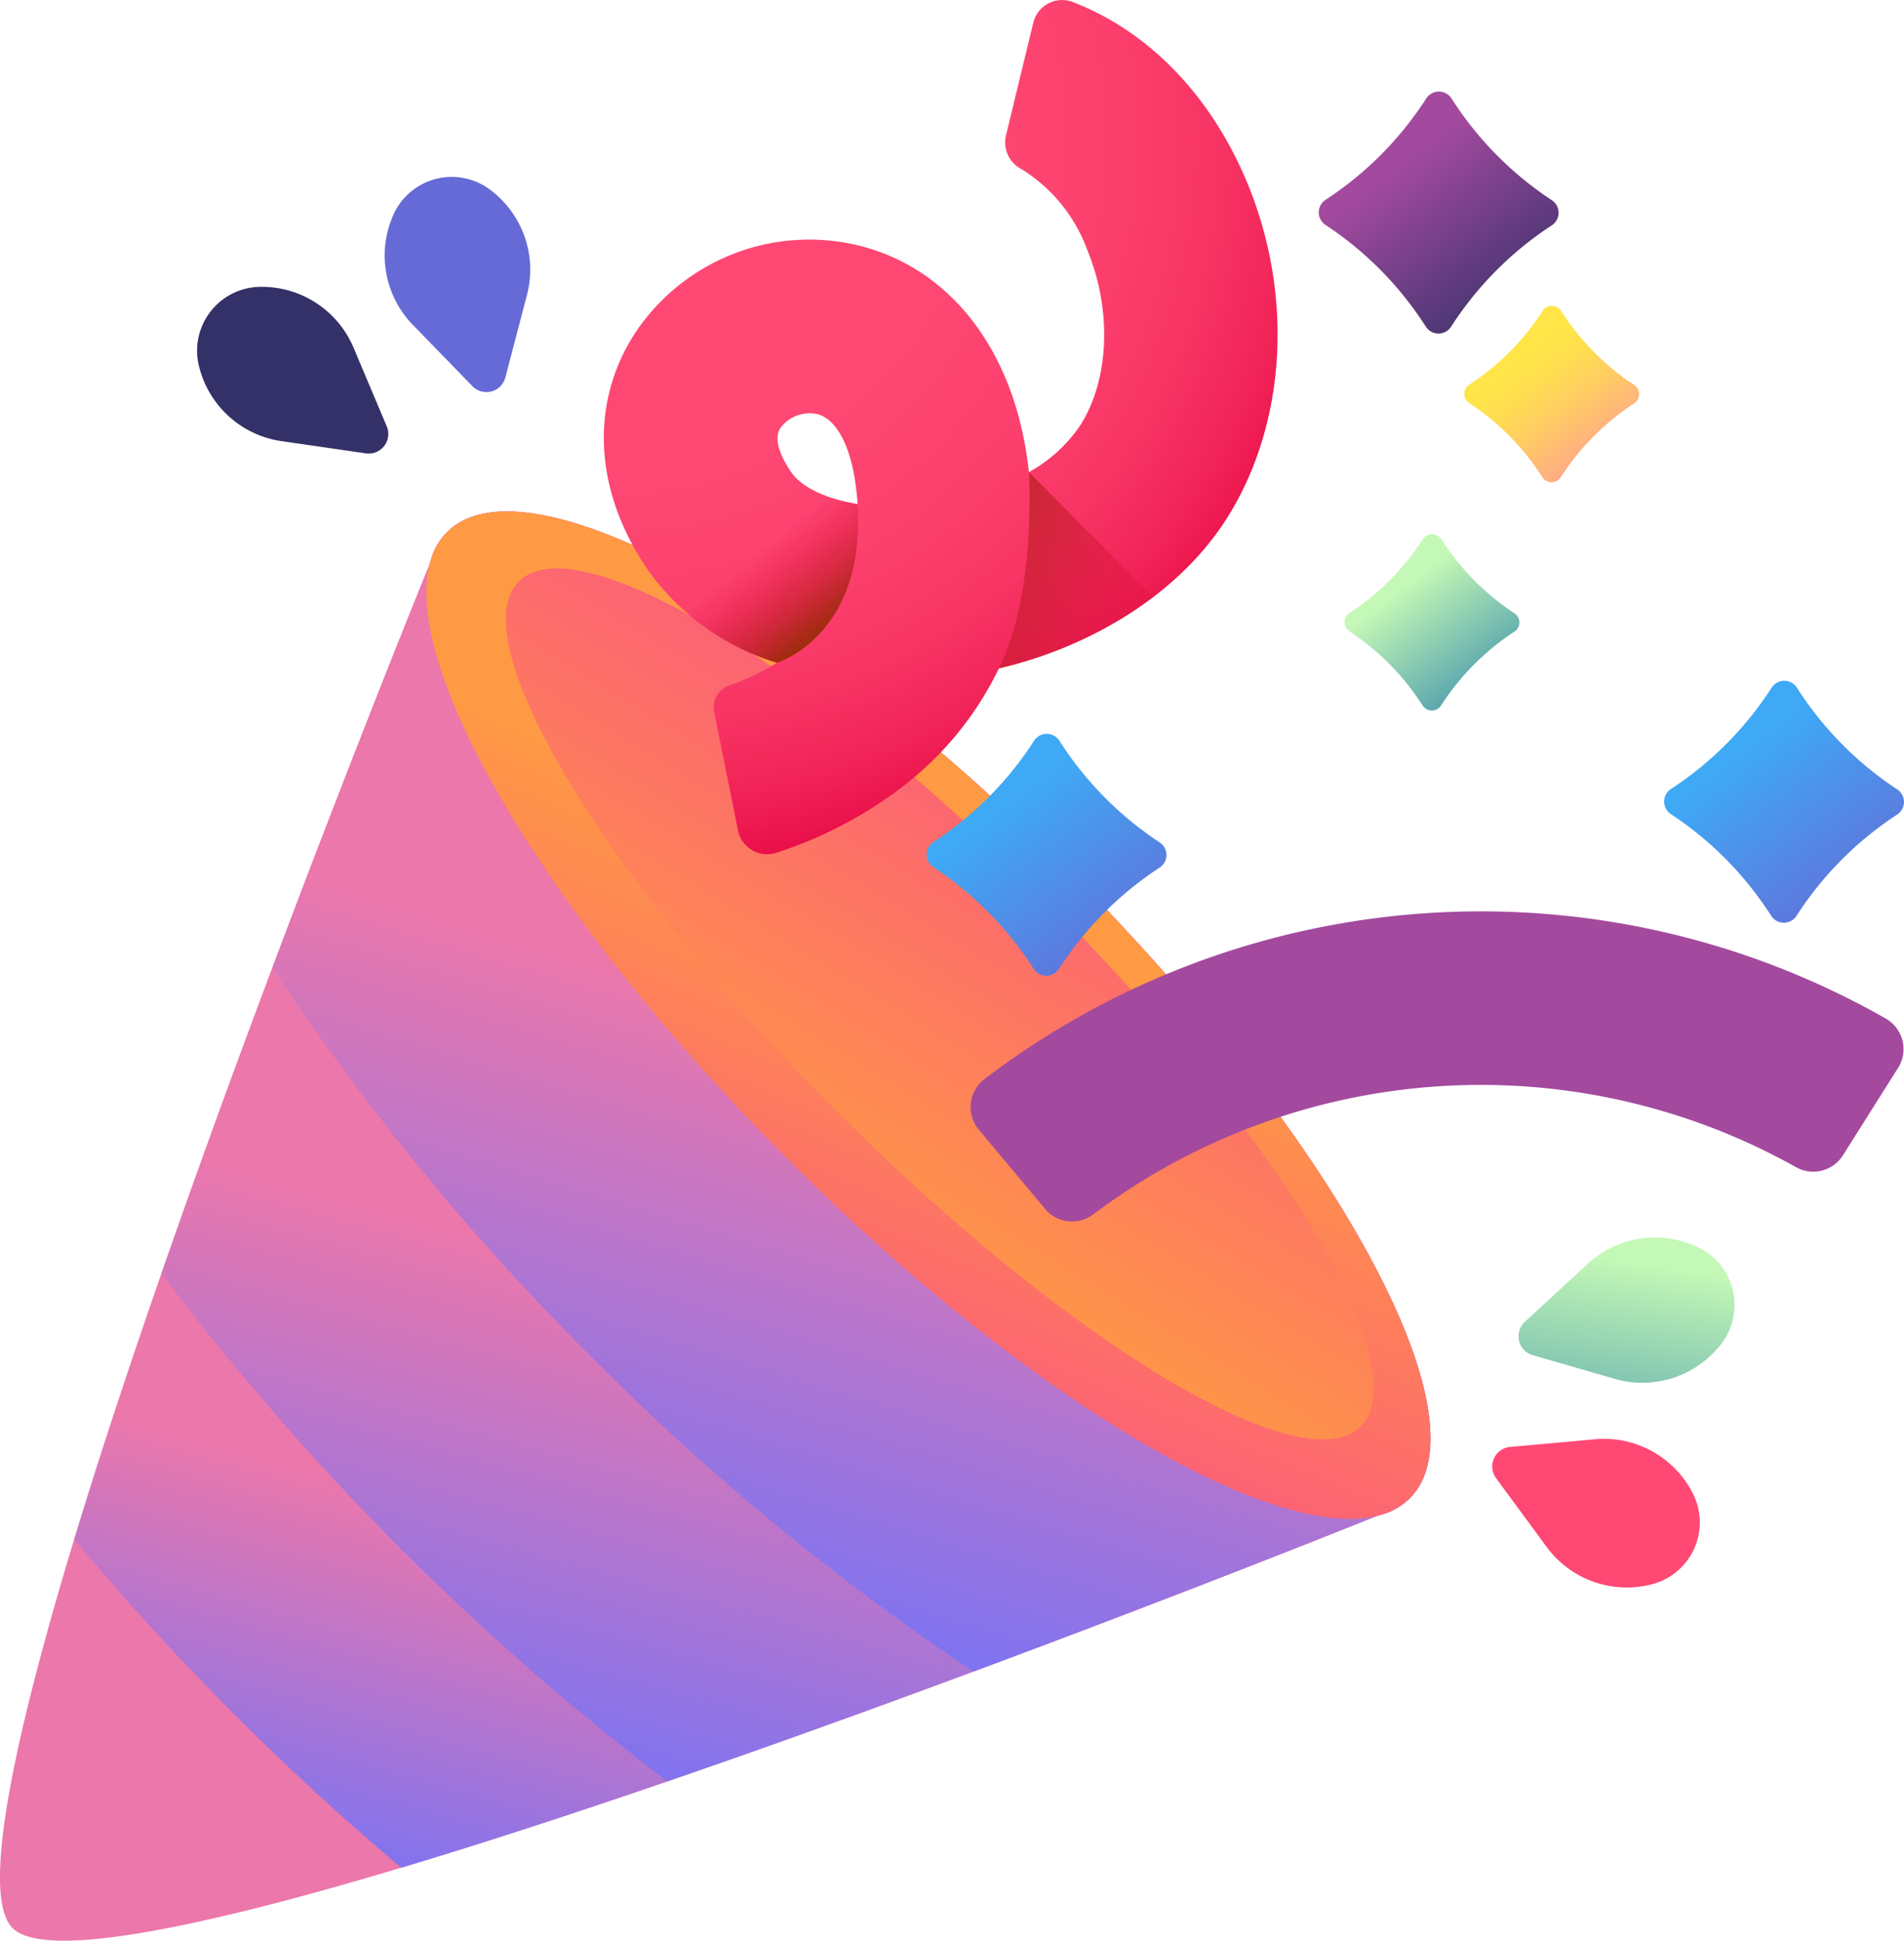 <svg xmlns="http://www.w3.org/2000/svg" xmlns:xlink="http://www.w3.org/1999/xlink" width="168.785" height="171.999" viewBox="0 0 168.785 171.999">
  <defs>
    <linearGradient id="linear-gradient" x1="2.789" y1="-1.548" x2="3.468" y2="-1.426" gradientUnits="objectBoundingBox">
      <stop offset="0" stop-color="#ec77ab"/>
      <stop offset="1" stop-color="#7873f5"/>
    </linearGradient>
    <linearGradient id="linear-gradient-2" x1="0.499" y1="0.772" x2="0.413" y2="1.077" xlink:href="#linear-gradient"/>
    <linearGradient id="linear-gradient-3" x1="0.511" y1="0.663" x2="0.406" y2="1.043" xlink:href="#linear-gradient"/>
    <linearGradient id="linear-gradient-4" x1="0.541" y1="0.499" x2="0.397" y2="0.973" xlink:href="#linear-gradient"/>
    <linearGradient id="linear-gradient-5" x1="0.565" y1="0.374" x2="0.389" y2="0.772" gradientUnits="objectBoundingBox">
      <stop offset="0" stop-color="#ff9a44"/>
      <stop offset="1" stop-color="#fc6076"/>
    </linearGradient>
    <linearGradient id="linear-gradient-6" x1="0.37" y1="0.715" x2="0.658" y2="0.272" xlink:href="#linear-gradient-5"/>
    <linearGradient id="linear-gradient-7" x1="2.271" y1="-1.655" x2="2.183" y2="-2.645" gradientUnits="objectBoundingBox">
      <stop offset="0" stop-color="#a34a9e"/>
      <stop offset="1" stop-color="#343168"/>
    </linearGradient>
    <linearGradient id="linear-gradient-8" x1="-12.171" y1="4.477" x2="-11.761" y2="4.696" gradientUnits="objectBoundingBox">
      <stop offset="0" stop-color="#3fa9f5"/>
      <stop offset="1" stop-color="#666ad6"/>
    </linearGradient>
    <linearGradient id="linear-gradient-9" x1="-21.586" y1="-11.156" x2="-21.273" y2="-10.873" xlink:href="#linear-gradient-7"/>
    <linearGradient id="linear-gradient-10" x1="0.637" y1="0.357" x2="-0.243" y2="1.099" gradientUnits="objectBoundingBox">
      <stop offset="0" stop-color="#ff4974"/>
      <stop offset="0.45" stop-color="#fe4773"/>
      <stop offset="0.629" stop-color="#fc406d"/>
      <stop offset="0.761" stop-color="#f73464"/>
      <stop offset="0.868" stop-color="#f12257"/>
      <stop offset="0.961" stop-color="#e80c46"/>
      <stop offset="1" stop-color="#e4003d"/>
    </linearGradient>
    <linearGradient id="linear-gradient-11" x1="0.64" y1="0.193" x2="0.247" y2="1.873" gradientUnits="objectBoundingBox">
      <stop offset="0" stop-color="#c4f8b6"/>
      <stop offset="1" stop-color="#3b8eac"/>
    </linearGradient>
    <radialGradient id="radial-gradient" cx="0.039" cy="0.166" r="0.894" gradientTransform="matrix(1.268, 0.002, -0.003, 1, -0.014, 0)" xlink:href="#linear-gradient-10"/>
    <linearGradient id="linear-gradient-12" x1="1.205" y1="1.07" x2="-0.581" y2="0.058" gradientUnits="objectBoundingBox">
      <stop offset="0" stop-color="#e4003d" stop-opacity="0"/>
      <stop offset="0.343" stop-color="#cd0e2d" stop-opacity="0.341"/>
      <stop offset="1" stop-color="#972e07"/>
    </linearGradient>
    <linearGradient id="linear-gradient-13" x1="0.641" y1="0.455" x2="0.944" y2="0.774" xlink:href="#linear-gradient-12"/>
    <linearGradient id="linear-gradient-14" x1="0.382" y1="0.268" x2="0.912" y2="0.969" xlink:href="#linear-gradient-8"/>
    <linearGradient id="linear-gradient-15" x1="0.381" y1="0.262" x2="0.912" y2="0.963" xlink:href="#linear-gradient-8"/>
    <linearGradient id="linear-gradient-16" x1="0.377" y1="0.265" x2="0.907" y2="0.966" xlink:href="#linear-gradient-7"/>
    <linearGradient id="linear-gradient-17" x1="0.396" y1="0.258" x2="0.926" y2="0.959" xlink:href="#linear-gradient-11"/>
    <linearGradient id="linear-gradient-18" x1="0.394" y1="0.256" x2="0.924" y2="0.958" gradientUnits="objectBoundingBox">
      <stop offset="0" stop-color="#ffe548"/>
      <stop offset="0.176" stop-color="#ffde50"/>
      <stop offset="0.445" stop-color="#ffca65"/>
      <stop offset="0.771" stop-color="#ffaa87"/>
      <stop offset="1" stop-color="#ff90a4"/>
    </linearGradient>
  </defs>
  <g id="confetti" transform="translate(-4.765 -0.001)">
    <path id="Path_3510" data-name="Path 3510" d="M129.732,221.876a5.729,5.729,0,0,1-2.115,1.321l-.832.25S14.6,268.712,5.873,259.956s36.95-120.779,36.95-120.779l.253-.831a5.732,5.732,0,0,1,1.328-2.11c6.979-6.953,31.739,6.579,55.3,30.227s37,48.458,30.026,55.411Z" transform="translate(0 -89.081)" fill="url(#linear-gradient)"/>
    <path id="Path_3511" data-name="Path 3511" d="M135.682,242.333c-5.9,2.341-17.726,6.975-31.686,12.163-8.538,3.174-17.876,6.555-27.149,9.741-8.1,2.785-16.158,5.426-23.58,7.652-5.1-4.285-10.167-8.934-15.132-13.916S28.542,247.9,24.275,242.789c2.253-7.413,4.923-15.459,7.738-23.552,3.22-9.261,6.634-18.587,9.839-27.113,5.238-13.941,9.916-25.746,12.278-31.641,15.053,8.163,31.138,20.235,46.284,35.436S127.574,227.25,135.682,242.333Z" transform="translate(-12.93 -106.359)" fill="url(#linear-gradient-2)"/>
    <path id="Path_3512" data-name="Path 3512" d="M157.866,221.874a5.725,5.725,0,0,1-2.115,1.322l-.831.248s-1.451.585-4.033,1.609c-5.9,2.341-17.726,6.975-31.686,12.163-8.538,3.174-17.876,6.555-27.149,9.741a231.926,231.926,0,0,1-44.835-45c3.22-9.261,6.634-18.587,9.839-27.113C62.295,160.9,66.972,149.1,69.334,143.2c1.034-2.579,1.624-4.027,1.624-4.027l.251-.83a5.731,5.731,0,0,1,1.33-2.11c6.979-6.954,31.737,6.58,55.3,30.226s37,48.458,30.025,55.412Z" transform="translate(-28.135 -89.081)" fill="url(#linear-gradient-3)"/>
    <path id="Path_3513" data-name="Path 3513" d="M177.2,221.875a5.724,5.724,0,0,1-2.115,1.322l-.831.248s-1.451.585-4.033,1.609c-5.9,2.341-17.726,6.975-31.686,12.163a218.151,218.151,0,0,1-34.132-28.137,218.178,218.178,0,0,1-28.012-34.234c5.238-13.941,9.916-25.746,12.278-31.641,1.034-2.579,1.624-4.027,1.624-4.027l.251-.83a5.731,5.731,0,0,1,1.33-2.11c6.979-6.954,31.737,6.58,55.3,30.226S184.181,214.921,177.2,221.875Z" transform="translate(-47.471 -89.081)" fill="url(#linear-gradient-4)"/>
    <path id="Path_3514" data-name="Path 3514" d="M204,221.877c-6.98,6.955-31.74-6.578-55.3-30.226s-37.005-48.457-30.025-55.412,31.74,6.578,55.3,30.226S210.98,214.922,204,221.877Z" transform="translate(-74.27 -89.081)" fill="url(#linear-gradient-5)"/>
    <path id="Path_3515" data-name="Path 3515" d="M213.491,225.429c-5.157,5.138-26.041-7.462-46.646-28.142s-33.129-41.61-27.972-46.748S164.914,158,185.519,178.68s33.129,41.61,27.972,46.748Z" transform="translate(-88.111 -99.008)" fill="url(#linear-gradient-6)"/>
    <path id="Path_3518" data-name="Path 3518" d="M266.5,265.835l-5.876-7.024a3.12,3.12,0,0,1,.5-4.48,72.561,72.561,0,0,1,79.9-5.367,3.12,3.12,0,0,1,1.09,4.375l-4.888,7.744a3.117,3.117,0,0,1-4.163,1.051,57.18,57.18,0,0,0-62.3,4.19,3.116,3.116,0,0,1-4.265-.488Z" transform="translate(-169.089 -158.691)" fill="url(#linear-gradient-7)"/>
    <path id="Path_3519" data-name="Path 3519" d="M113.629,65.049l-5.335-5.489a8.825,8.825,0,0,1-1.734-9.539,5.664,5.664,0,0,1,8.743-2.3,8.825,8.825,0,0,1,3.19,9.155l-1.938,7.405a1.737,1.737,0,0,1-2.926.771Z" transform="translate(-66.99 -30.827)" fill="url(#linear-gradient-8)"/>
    <path id="Path_3520" data-name="Path 3520" d="M71.6,90.133l-7.575-1.1a8.825,8.825,0,0,1-7.189-6.506,5.664,5.664,0,0,1,5.528-7.154,8.825,8.825,0,0,1,8.109,5.314l2.977,7.052A1.737,1.737,0,0,1,71.6,90.133Z" transform="translate(-34.4 -49.95)" fill="url(#linear-gradient-9)"/>
    <path id="Path_3521" data-name="Path 3521" d="M398.579,378.829l7.624-.69a8.825,8.825,0,0,1,8.5,4.657,5.664,5.664,0,0,1-3.713,8.243,8.825,8.825,0,0,1-9.122-3.284l-4.534-6.167a1.737,1.737,0,0,1,1.243-2.759Z" transform="translate(-259.95 -250.588)" fill="url(#linear-gradient-10)"/>
    <path id="Path_3522" data-name="Path 3522" d="M404.468,332.665l5.624-5.193a8.825,8.825,0,0,1,9.58-1.491,5.664,5.664,0,0,1,2.079,8.8,8.825,8.825,0,0,1-9.234,2.956l-7.354-2.126A1.737,1.737,0,0,1,404.468,332.665Z" transform="translate(-264.531 -215.509)" fill="url(#linear-gradient-11)"/>
    <path id="Path_3523" data-name="Path 3523" d="M178.753,75.587a2.629,2.629,0,0,1-3.377-1.99L173.259,63.08a2.027,2.027,0,0,1,1.313-2.315,22.576,22.576,0,0,0,4.266-2.024,21.874,21.874,0,0,1-11.378-8.123c-4.91-7.083-5.295-15.067-1.03-21.358a18.53,18.53,0,0,1,19.405-7.555c8.076,1.864,13.749,8.931,15.175,18.9q.089.623.158,1.24a13.2,13.2,0,0,0,4.585-4.2c2.538-4.057,2.779-10.111.614-15.424a14.164,14.164,0,0,0-5.887-7.248,2.658,2.658,0,0,1-1.35-2.958l2.426-10A2.626,2.626,0,0,1,205.031.172c6.789,2.6,12.374,8.382,15.581,16.252,4.03,9.891,3.333,21.151-1.819,29.387-4.076,6.516-11.594,11.376-20.287,13.43A29.211,29.211,0,0,1,189.8,69.85,37.211,37.211,0,0,1,178.753,75.587Zm3.015-38.961a3.263,3.263,0,0,0-2.606,1.267c-.777,1.146.256,2.975.94,3.963.939,1.355,3.125,2.365,5.879,2.818q-.06-.92-.2-1.888c-.491-3.436-1.765-5.713-3.408-6.092a2.713,2.713,0,0,0-.607-.067Z" transform="translate(-105.191)" fill="url(#radial-gradient)"/>
    <path id="Path_3524" data-name="Path 3524" d="M281.016,135.15,269.99,124.084s.7,10.686-2.662,17.393A36.546,36.546,0,0,0,281.016,135.15Z" transform="translate(-174.013 -82.236)" fill="url(#linear-gradient-12)"/>
    <path id="Path_3525" data-name="Path 3525" d="M180.1,118.3a6.128,6.128,0,0,1-1.214-2.925l-15.4-.028a20.865,20.865,0,0,0,3.975,11.716,21.869,21.869,0,0,0,11.378,8.123s7.894-2.395,7.144-14.068C183.23,120.669,181.044,119.659,180.1,118.3Z" transform="translate(-105.193 -76.448)" fill="url(#linear-gradient-13)"/>
    <path id="Path_3526" data-name="Path 3526" d="M268.99,204.691a30.326,30.326,0,0,0-8.937,8.99,1.333,1.333,0,0,1-2.235,0,30.326,30.326,0,0,0-8.9-9.023,1.333,1.333,0,0,1,0-2.22,30.33,30.33,0,0,0,8.937-8.99,1.333,1.333,0,0,1,2.235,0,30.33,30.33,0,0,0,8.9,9.023A1.333,1.333,0,0,1,268.99,204.691Z" transform="translate(-161.416 -127.804)" fill="url(#linear-gradient-14)"/>
    <path id="Path_3527" data-name="Path 3527" d="M462.849,190.751a30.325,30.325,0,0,0-8.937,8.99,1.333,1.333,0,0,1-2.235,0,30.326,30.326,0,0,0-8.9-9.023,1.333,1.333,0,0,1,0-2.22,30.329,30.329,0,0,0,8.937-8.99,1.333,1.333,0,0,1,2.235,0,30.33,30.33,0,0,0,8.9,9.023A1.333,1.333,0,0,1,462.849,190.751Z" transform="translate(-289.895 -118.565)" fill="url(#linear-gradient-15)"/>
    <path id="Path_3528" data-name="Path 3528" d="M372.063,35.916a30.326,30.326,0,0,0-8.937,8.99,1.333,1.333,0,0,1-2.235,0,30.326,30.326,0,0,0-8.9-9.023,1.333,1.333,0,0,1,0-2.22,30.329,30.329,0,0,0,8.937-8.99,1.333,1.333,0,0,1,2.235,0,30.33,30.33,0,0,0,8.9,9.023,1.333,1.333,0,0,1,0,2.22Z" transform="translate(-229.727 -15.949)" fill="url(#linear-gradient-16)"/>
    <path id="Path_3529" data-name="Path 3529" d="M373.247,149a22.111,22.111,0,0,0-6.515,6.553.972.972,0,0,1-1.629,0,22.1,22.1,0,0,0-6.491-6.577.972.972,0,0,1,0-1.618,22.111,22.111,0,0,0,6.515-6.553.972.972,0,0,1,1.629,0,22.111,22.111,0,0,0,6.491,6.577A.972.972,0,0,1,373.247,149Z" transform="translate(-234.225 -93.022)" fill="url(#linear-gradient-17)"/>
    <path id="Path_3530" data-name="Path 3530" d="M404.725,89.009a22.111,22.111,0,0,0-6.515,6.553.972.972,0,0,1-1.629,0,22.1,22.1,0,0,0-6.491-6.577.972.972,0,0,1,0-1.618,22.11,22.11,0,0,0,6.515-6.553.972.972,0,0,1,1.629,0,22.112,22.112,0,0,0,6.491,6.577A.972.972,0,0,1,404.725,89.009Z" transform="translate(-255.087 -53.264)" fill="url(#linear-gradient-18)"/>
  </g>
</svg>
